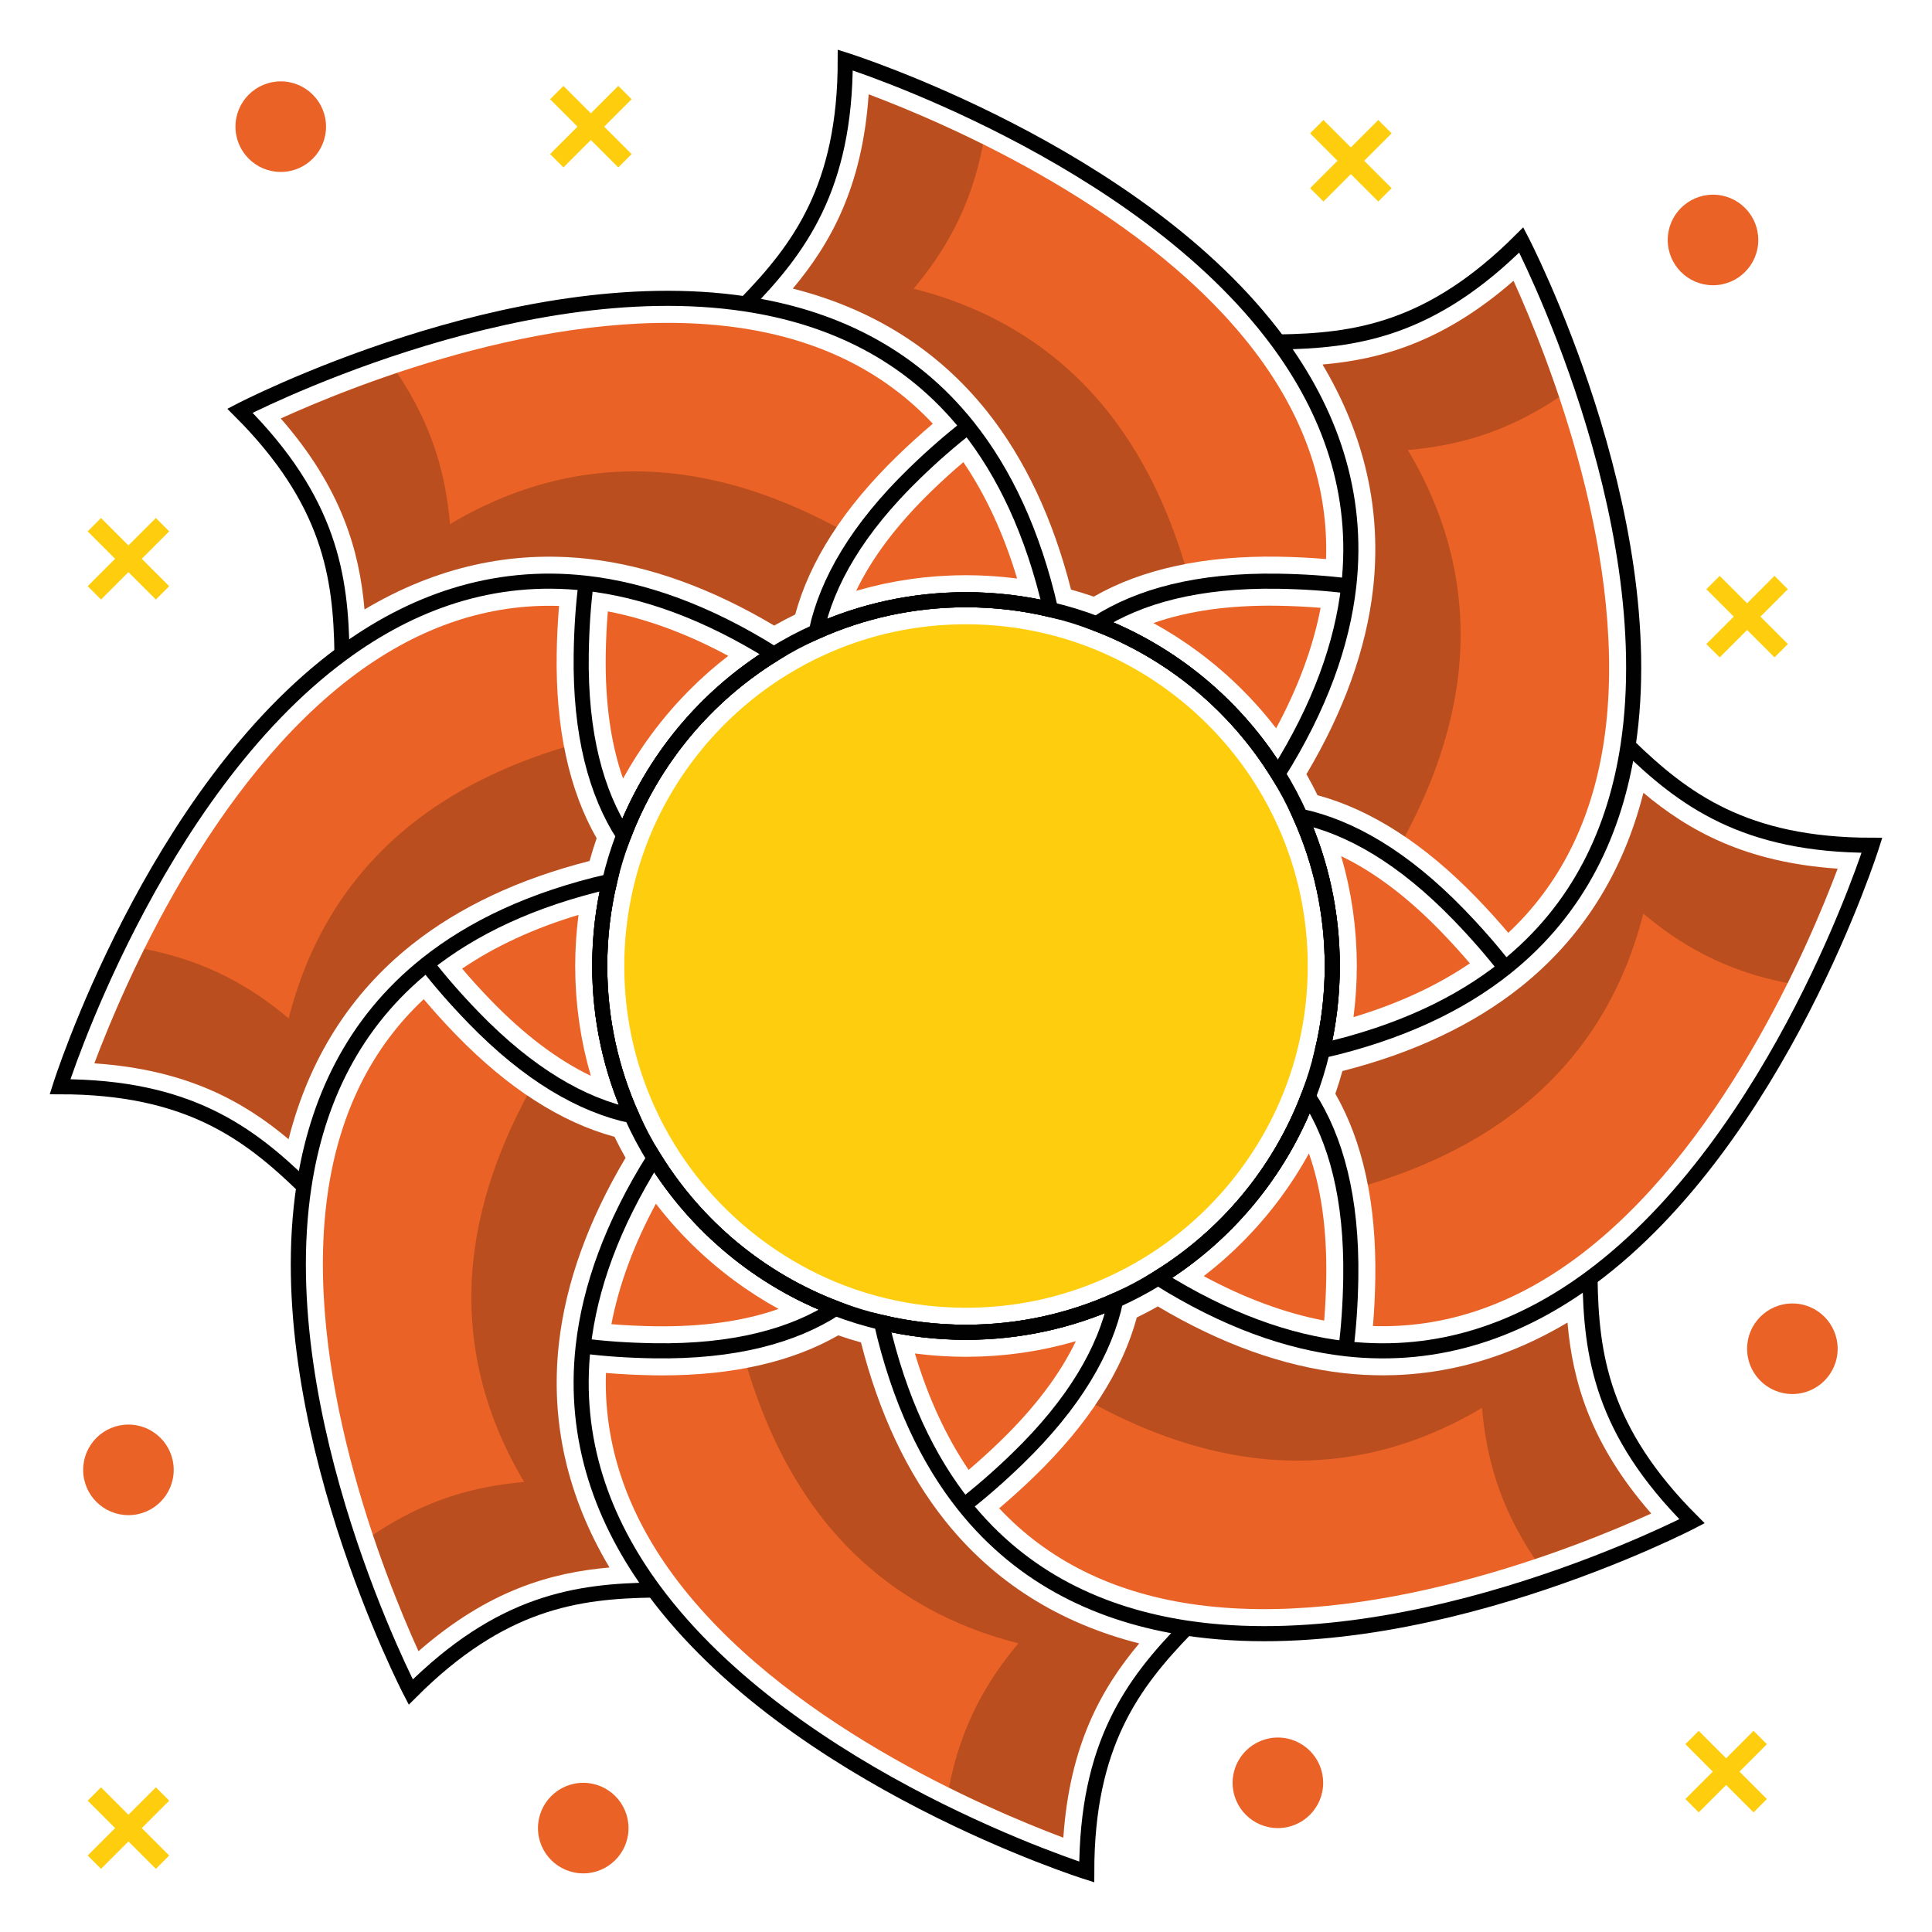 <?xml version="1.0" ?><!DOCTYPE svg  PUBLIC '-//W3C//DTD SVG 1.1//EN'  'http://www.w3.org/Graphics/SVG/1.1/DTD/svg11.dtd'><svg enable-background="new 0 0 512 512" height="512px" id="Calque_1" version="1.1" viewBox="0 0 512 512" width="512px" xml:space="preserve" xmlns="http://www.w3.org/2000/svg" xmlns:xlink="http://www.w3.org/1999/xlink"><path d="M363.892,156.029c-1.812,15.967-7.75,32.476-17.662,49.128c1.031,1.825,2.015,3.685,2.935,5.576  c14.194,3.84,28.33,12.944,42.067,27.117c2.995,3.085,5.818,6.218,8.48,9.357c13.634-12.76,22.152-29.737,25.315-50.589  c7.155-47.352-14.852-102.198-23.927-122.212c-18.579,16.22-35.154,20.845-50.603,22.19  C361.701,115.406,366.22,135.346,363.892,156.029z" fill="#EA6226"/><path d="M366.508,364.489c-3.489,0-7.001-0.198-10.536-0.597c-15.97-1.813-32.479-7.75-49.129-17.662  c-1.823,1.03-3.683,2.015-5.576,2.935c-3.838,14.192-12.941,28.328-27.115,42.067c-3.091,2.998-6.223,5.821-9.358,8.48  c12.761,13.634,29.737,22.152,50.589,25.316c47.341,7.162,102.194-14.85,122.212-23.928c-16.216-18.574-20.843-35.145-22.188-50.589  C399.809,359.799,383.435,364.489,366.508,364.489z" fill="#EA6226"/><path d="M402.971,261.585c-12.563,10.003-28.427,17.478-47.203,22.251c-0.56,2.018-1.181,4.028-1.871,6.018  c7.314,12.756,10.873,29.191,10.572,48.93c-0.069,4.387-0.289,8.598-0.623,12.635c18.658,0.604,36.694-5.384,53.67-17.894  c38.535-28.413,61.749-82.752,69.481-103.319c-24.578-1.67-39.573-10.124-51.463-20.098  C430.151,231.332,419.243,248.62,402.971,261.585z" fill="#EA6226"/><path d="M250.414,402.971c-10.002-12.561-17.477-28.425-22.249-47.202c-2.021-0.561-4.032-1.181-6.022-1.872  c-12.257,7.028-27.914,10.59-46.633,10.59c-0.761,0-1.524-0.006-2.295-0.018c-4.382-0.069-8.593-0.288-12.633-0.623  c-0.605,18.665,5.383,36.693,17.894,53.671c28.456,38.59,82.762,61.769,103.319,69.485c1.67-24.583,10.124-39.577,20.099-51.466  C280.669,430.151,263.38,419.243,250.414,402.971z" fill="#EA6226"/><path d="M148.109,355.971c1.812-15.972,7.75-32.481,17.663-49.129c-1.034-1.828-2.018-3.688-2.936-5.576  c-14.191-3.837-28.327-12.941-42.066-27.115c-2.996-3.087-5.82-6.219-8.481-9.357c-13.635,12.761-22.153,29.738-25.316,50.588  c-7.154,47.35,14.853,102.197,23.927,122.212c18.58-16.222,35.154-20.846,50.603-22.189  C150.299,396.59,145.779,376.651,148.109,355.971z" fill="#EA6226"/><path d="M156.03,148.108c15.968,1.811,32.477,7.75,49.127,17.663c1.83-1.034,3.689-2.018,5.576-2.935  c3.839-14.193,12.943-28.329,27.116-42.067c3.086-2.996,6.218-5.82,9.357-8.481c-12.761-13.634-29.738-22.153-50.589-25.314  c-47.423-7.168-102.22,14.842-122.216,23.921c16.225,18.582,20.849,35.158,22.195,50.607  C115.408,150.299,135.347,145.78,156.03,148.108z" fill="#EA6226"/><path d="M109.031,250.414c12.56-10.002,28.424-17.477,47.201-22.249c0.56-2.018,1.181-4.028,1.871-6.019  c-7.314-12.753-10.873-29.189-10.573-48.93c0.069-4.38,0.289-8.592,0.625-12.635c-18.666-0.606-36.692,5.383-53.669,17.893  c-38.535,28.416-61.75,82.754-69.483,103.321c24.581,1.67,39.574,10.125,51.463,20.1C81.849,280.67,92.757,263.38,109.031,250.414z" fill="#EA6226"/><path d="M307.509,166.169c0.269,0.155,0.54,0.303,0.808,0.46c0.157,0.093,0.315,0.185,0.473,0.278  c0.355,0.212,0.705,0.434,1.059,0.65c0.593,0.363,1.188,0.723,1.774,1.098c0.078,0.05,0.156,0.101,0.235,0.151  c0.344,0.221,0.68,0.452,1.021,0.677c0.587,0.387,1.174,0.774,1.752,1.173c0.163,0.112,0.327,0.223,0.489,0.335  c0.249,0.174,0.492,0.356,0.74,0.533c0.535,0.38,1.068,0.761,1.597,1.151c0.284,0.211,0.568,0.423,0.851,0.637  c0.25,0.188,0.499,0.378,0.747,0.569c0.388,0.299,0.774,0.601,1.159,0.905c0.388,0.308,0.772,0.62,1.156,0.933  c0.054,0.044,0.109,0.087,0.163,0.132c0.184,0.15,0.372,0.296,0.555,0.448c0.273,0.227,0.541,0.46,0.813,0.69  c0.382,0.324,0.761,0.65,1.138,0.979c0.331,0.289,0.665,0.575,0.993,0.869c0.188,0.167,0.37,0.34,0.556,0.509  c0.35,0.316,0.696,0.635,1.04,0.957c0.421,0.393,0.839,0.789,1.253,1.188c0.195,0.188,0.393,0.373,0.586,0.562  c0.225,0.22,0.446,0.444,0.669,0.667c0.466,0.464,0.924,0.935,1.381,1.407c0.239,0.248,0.485,0.488,0.723,0.738  c0.067,0.071,0.131,0.145,0.197,0.216c0.043,0.045,0.083,0.091,0.126,0.137c0.452,0.481,0.896,0.971,1.339,1.461  c0.332,0.368,0.667,0.734,0.994,1.107c0.084,0.095,0.171,0.188,0.254,0.284c0.358,0.411,0.705,0.833,1.057,1.249  c0.318,0.377,0.64,0.751,0.953,1.132c0.162,0.198,0.322,0.396,0.483,0.595c0.228,0.282,0.447,0.569,0.672,0.854  c0.041,0.051,0.082,0.103,0.122,0.155c0.249,0.316,0.507,0.625,0.752,0.943c5.856-10.861,9.8-21.546,11.788-31.92  c-3.639-0.293-7.435-0.487-11.394-0.55c-12.732-0.193-23.725,1.348-32.91,4.594c0.035,0.019,0.069,0.04,0.104,0.06  c0.282,0.155,0.559,0.321,0.84,0.479C306.914,165.827,307.212,165.998,307.509,166.169z" fill="#EA6226"/><path d="M230.906,155.5c0.867-0.216,1.737-0.421,2.61-0.615c0.206-0.045,0.41-0.096,0.616-0.14  c1.064-0.229,2.132-0.439,3.204-0.634c0.287-0.052,0.575-0.099,0.863-0.148c0.821-0.142,1.644-0.275,2.47-0.397  c0.33-0.049,0.659-0.098,0.989-0.144c0.966-0.133,1.936-0.255,2.908-0.361c0.128-0.014,0.256-0.032,0.385-0.045  c1.093-0.115,2.19-0.209,3.291-0.29c0.31-0.023,0.621-0.041,0.931-0.061c0.833-0.054,1.668-0.098,2.505-0.132  c0.325-0.013,0.65-0.027,0.977-0.038c0.196-0.006,0.391-0.018,0.586-0.023c0.917-0.023,1.835-0.036,2.755-0.036  c0.001,0,0.002,0,0.003,0h0h0c1.08,0,2.158,0.019,3.235,0.052c0.357,0.011,0.713,0.032,1.069,0.046  c0.722,0.03,1.442,0.061,2.162,0.105c0.42,0.026,0.84,0.061,1.259,0.092c0.654,0.048,1.309,0.099,1.96,0.159  c0.442,0.041,0.884,0.088,1.324,0.135c0.632,0.067,1.263,0.138,1.893,0.216c0.214,0.026,0.429,0.045,0.643,0.073  c-3.54-11.804-8.321-22.114-14.244-30.847c-2.813,2.397-5.623,4.937-8.4,7.633c-9.118,8.838-15.812,17.703-20.009,26.479  c0.191-0.056,0.385-0.103,0.576-0.158c0.811-0.232,1.623-0.456,2.439-0.667C230.239,155.668,230.572,155.583,230.906,155.5z" fill="#EA6226"/><path d="M351.471,338.581c0.193-12.711-1.348-23.726-4.593-32.911c-0.016,0.029-0.033,0.058-0.049,0.086  c-0.199,0.362-0.41,0.717-0.613,1.076c-0.121,0.213-0.242,0.426-0.364,0.638c-0.164,0.285-0.322,0.574-0.489,0.857  c-0.085,0.144-0.168,0.288-0.254,0.432c-0.254,0.427-0.52,0.847-0.779,1.271c-0.323,0.525-0.642,1.053-0.974,1.572  c-0.051,0.08-0.102,0.161-0.153,0.241c-0.258,0.4-0.527,0.794-0.79,1.19c-0.343,0.518-0.684,1.035-1.036,1.547  c-0.127,0.184-0.251,0.369-0.379,0.553c-0.175,0.25-0.358,0.494-0.535,0.743c-0.013,0.017-0.025,0.034-0.037,0.051  c-0.35,0.492-0.7,0.983-1.059,1.469c-0.229,0.311-0.459,0.619-0.691,0.926c-0.194,0.258-0.392,0.514-0.589,0.77  c-0.271,0.353-0.544,0.703-0.82,1.052c-0.345,0.438-0.696,0.869-1.049,1.301c-0.182,0.224-0.358,0.451-0.543,0.673  c-0.197,0.237-0.401,0.471-0.601,0.707c-0.369,0.436-0.742,0.868-1.118,1.298c-0.255,0.291-0.507,0.586-0.765,0.874  c-0.174,0.195-0.352,0.386-0.527,0.579c-0.342,0.377-0.687,0.75-1.034,1.122c-0.356,0.382-0.716,0.76-1.078,1.137  c-0.2,0.207-0.396,0.418-0.598,0.624c-0.242,0.247-0.489,0.49-0.733,0.735c-0.413,0.413-0.831,0.82-1.251,1.227  c-0.28,0.271-0.554,0.551-0.837,0.819c-0.062,0.059-0.126,0.114-0.188,0.172c-0.069,0.066-0.143,0.13-0.213,0.195  c-0.429,0.402-0.865,0.797-1.301,1.192c-0.404,0.366-0.807,0.734-1.217,1.095c-0.104,0.093-0.208,0.188-0.313,0.279  c-0.36,0.313-0.73,0.616-1.095,0.925c-0.43,0.363-0.855,0.729-1.291,1.087c-0.175,0.144-0.352,0.286-0.528,0.429  c-0.313,0.253-0.632,0.498-0.947,0.747c-0.348,0.274-0.687,0.557-1.037,0.826c10.859,5.856,21.545,9.799,31.921,11.787  C351.216,346.338,351.408,342.543,351.471,338.581z" fill="#EA6226"/><path d="M261.585,109.03c10.003,12.565,17.479,28.429,22.251,47.202c2.016,0.56,4.025,1.18,6.018,1.871  c12.757-7.316,29.195-10.882,48.93-10.574c4.384,0.07,8.596,0.29,12.636,0.625c0.605-18.667-5.384-36.695-17.894-53.668  c-28.455-38.591-82.763-61.771-103.321-69.488c-1.669,24.584-10.124,39.579-20.099,51.468  C231.33,81.848,248.62,92.756,261.585,109.03z" fill="#EA6226"/><path d="M313.976,149.536c-9.09,1.73-17.16,4.61-24.119,8.61c-1.99-0.7-4-1.32-6.01-1.87  c-4.781-18.78-12.25-34.64-22.25-47.21c-12.971-16.27-30.261-27.18-51.481-32.56c9.97-11.891,18.43-26.891,20.101-51.471  c6.979,2.62,17.869,7.04,30.31,13.221c-3.311,17.04-10.371,28.659-18.411,38.25c21.219,5.38,38.51,16.29,51.481,32.56  C302.377,120.107,309.207,133.677,313.976,149.536z" opacity="0.2"/><path d="M221.714,139.723c-5.204,7.651-8.874,15.394-10.966,23.143c-1.903,0.912-3.762,1.895-5.572,2.927  c-16.66-9.899-33.156-15.832-49.115-17.649c-20.677-2.332-40.617,2.179-59.426,13.379c-1.358-15.458-5.983-32.046-22.182-50.608  c6.788-3.083,17.613-7.657,30.781-12.084c9.708,14.39,12.932,27.598,14.029,40.065c18.808-11.2,38.75-15.712,59.425-13.379  C192.702,127.115,207.127,131.882,221.714,139.723z" opacity="0.2"/><path d="M149.536,198.024c1.73,9.09,4.61,17.16,8.61,24.119c-0.701,1.99-1.32,4-1.871,6.01  c-18.78,4.781-34.639,12.25-47.209,22.25c-16.27,12.972-27.18,30.262-32.56,51.48c-11.891-9.969-26.891-18.43-51.471-20.1  c2.62-6.979,7.04-17.869,13.221-30.311c17.04,3.311,28.659,10.371,38.25,18.41c5.379-21.219,16.29-38.51,32.559-51.48  C120.106,209.623,133.677,202.793,149.536,198.024z" opacity="0.2"/><path d="M139.723,290.286c7.65,5.204,15.394,8.874,23.143,10.966c0.912,1.903,1.895,3.762,2.927,5.572  c-9.898,16.66-15.832,33.155-17.649,49.115c-2.332,20.677,2.179,40.617,13.379,59.426c-15.457,1.358-32.046,5.982-50.607,22.183  c-3.083-6.788-7.658-17.613-12.084-30.781c14.39-9.708,27.599-12.932,40.064-14.029c-11.2-18.808-15.711-38.749-13.379-59.425  C127.115,319.298,131.881,304.872,139.723,290.286z" opacity="0.2"/><path d="M198.024,362.464c9.089-1.729,17.16-4.61,24.119-8.61c1.991,0.701,4,1.32,6.009,1.871  c4.781,18.779,12.25,34.639,22.25,47.209c12.972,16.27,30.262,27.18,51.48,32.56c-9.969,11.891-18.43,26.891-20.1,51.471  c-6.979-2.62-17.869-7.04-30.311-13.221c3.311-17.04,10.371-28.659,18.41-38.25c-21.219-5.38-38.51-16.29-51.481-32.559  C209.623,391.894,202.792,378.323,198.024,362.464z" opacity="0.2"/><path d="M290.286,372.277c5.204-7.649,8.874-15.394,10.966-23.143c1.903-0.912,3.762-1.895,5.572-2.926  c16.66,9.897,33.155,15.831,49.115,17.647c20.677,2.332,40.617-2.179,59.426-13.379c1.358,15.457,5.982,32.047,22.183,50.608  c-6.788,3.082-17.614,7.657-30.781,12.084c-9.708-14.391-12.932-27.599-14.029-40.064c-18.808,11.199-38.749,15.712-59.425,13.38  C319.298,384.885,304.872,380.119,290.286,372.277z" opacity="0.2"/><path d="M362.464,313.976c-1.729-9.089-4.61-17.159-8.61-24.118c0.701-1.99,1.32-3.999,1.871-6.009  c18.779-4.782,34.639-12.25,47.209-22.251c16.27-12.972,27.18-30.261,32.56-51.481c11.891,9.969,26.891,18.431,51.471,20.1  c-2.62,6.979-7.04,17.87-13.221,30.311c-17.04-3.312-28.659-10.371-38.25-18.41c-5.38,21.218-16.29,38.509-32.559,51.481  C391.893,302.377,378.323,309.208,362.464,313.976z" opacity="0.2"/><path d="M372.276,221.714c-7.65-5.204-15.394-8.873-23.143-10.965c-0.912-1.903-1.895-3.761-2.926-5.572  c9.897-16.66,15.831-33.155,17.647-49.115c2.332-20.677-2.179-40.617-13.379-59.426c15.457-1.358,32.047-5.982,50.608-22.182  c3.082,6.788,7.657,17.614,12.084,30.781c-14.391,9.708-27.599,12.931-40.064,14.029c11.199,18.808,15.711,38.749,13.38,59.425  C384.885,192.702,380.119,207.128,372.276,221.714z" opacity="0.2"/><path d="M281.116,356.496c-0.887,0.221-1.777,0.431-2.67,0.629c-0.19,0.042-0.38,0.088-0.57,0.129  c-1.068,0.23-2.142,0.441-3.219,0.637c-0.281,0.052-0.563,0.097-0.846,0.146c-0.826,0.144-1.654,0.276-2.484,0.399  c-0.328,0.049-0.655,0.098-0.984,0.143c-0.966,0.134-1.935,0.255-2.906,0.361c-0.13,0.015-0.259,0.032-0.39,0.046  c-1.093,0.115-2.19,0.21-3.29,0.29c-0.31,0.023-0.62,0.041-0.931,0.061c-0.832,0.054-1.666,0.098-2.502,0.132  c-0.327,0.014-0.653,0.028-0.98,0.038c-1.112,0.035-2.226,0.059-3.344,0.059c-1.081,0-2.161-0.02-3.239-0.053  c-0.348-0.011-0.694-0.031-1.042-0.045c-0.731-0.03-1.462-0.062-2.191-0.106c-0.412-0.025-0.823-0.06-1.234-0.09  c-0.664-0.049-1.326-0.1-1.987-0.161c-0.437-0.041-0.871-0.088-1.307-0.134c-0.633-0.066-1.265-0.138-1.896-0.216  c-0.216-0.027-0.433-0.046-0.648-0.074c3.541,11.806,8.32,22.115,14.242,30.847c2.811-2.396,5.621-4.936,8.403-7.634  c9.117-8.837,15.811-17.701,20.008-26.479c-0.17,0.05-0.341,0.091-0.511,0.14c-0.842,0.242-1.686,0.474-2.532,0.693  C281.75,356.335,281.433,356.417,281.116,356.496z" fill="#EA6226"/><path d="M359.565,256L359.565,256c0,1.081-0.02,2.16-0.053,3.237c-0.011,0.352-0.031,0.702-0.046,1.054  c-0.029,0.728-0.061,1.456-0.105,2.182c-0.025,0.413-0.06,0.823-0.09,1.235c-0.049,0.662-0.1,1.324-0.161,1.985  c-0.041,0.437-0.087,0.872-0.134,1.309c-0.066,0.634-0.138,1.267-0.217,1.898c-0.026,0.214-0.045,0.431-0.073,0.645  c11.806-3.54,22.114-8.321,30.846-14.243c-2.397-2.813-4.937-5.624-7.632-8.4c-8.837-9.118-17.702-15.811-26.479-20.009  c0.052,0.176,0.095,0.354,0.146,0.531c0.238,0.832,0.468,1.666,0.685,2.502c0.084,0.323,0.167,0.646,0.248,0.97  c0.219,0.875,0.426,1.754,0.621,2.635c0.044,0.201,0.093,0.4,0.136,0.601c0.229,1.065,0.439,2.134,0.635,3.207  c0.053,0.288,0.099,0.577,0.148,0.865c0.143,0.819,0.274,1.64,0.396,2.463c0.049,0.333,0.099,0.665,0.145,0.998  c0.133,0.959,0.253,1.921,0.358,2.886c0.015,0.136,0.034,0.271,0.048,0.407c0.115,1.091,0.209,2.187,0.29,3.285  c0.023,0.312,0.041,0.625,0.062,0.938c0.053,0.83,0.097,1.661,0.131,2.494c0.014,0.328,0.028,0.656,0.038,0.985  c0.035,1.11,0.059,2.223,0.059,3.339C359.565,255.997,359.565,255.998,359.565,256L359.565,256z" fill="#EA6226"/><path d="M293.035,338.666c0.002-0.001,0.003-0.002,0.005-0.003c3.611-1.617,7.123-3.479,10.438-5.536  c0.003-0.002,0.007-0.003,0.01-0.005l0.004-0.003v-0.001c16.916-10.438,30.113-26.376,37.16-44.876l0.012-0.031  c1.412-3.685,2.575-7.47,3.457-11.25c0.001-0.005,0.003-0.009,0.004-0.014l0.005-0.021v-0.001  c1.616-6.775,2.437-13.816,2.437-20.926c0-12.899-2.658-25.358-7.899-37.034c-0.001-0.002-0.003-0.005-0.004-0.007  c-1.612-3.604-3.474-7.115-5.534-10.437c-0.001-0.001-0.002-0.003-0.003-0.005l-0.005-0.008c0,0-0.001-0.001-0.001-0.001  c-0.652-1.057-1.326-2.099-2.021-3.126c-10.419-15.414-25.51-27.425-42.854-34.032c-0.004-0.002-0.009-0.003-0.013-0.004  c-3.697-1.417-7.486-2.582-11.262-3.461l-0.042-0.01h-0.001c-6.774-1.617-13.815-2.437-20.927-2.437c-12.9,0-25.36,2.658-37.032,7.9  v0c0,0-0.001,0-0.001,0l-0.01,0.004c0,0,0,0-0.001,0c-3.581,1.6-7.093,3.462-10.436,5.534l-0.011,0.007  c-16.917,10.438-30.114,26.375-37.161,44.875l-0.001,0c-0.001,0.004-0.002,0.009-0.004,0.013c-1.413,3.688-2.577,7.475-3.459,11.254  l-0.012,0.051c0,0,0,0,0,0.001c-0.135,0.564-0.255,1.132-0.379,1.7c-1.36,6.246-2.057,12.702-2.057,19.225  c0,0.807,0.01,1.611,0.031,2.414c0.311,12.045,2.954,23.679,7.867,34.618l0.004,0.01c0,0.001,0,0.001,0.001,0.002  c1.603,3.585,3.463,7.095,5.531,10.429l0.01,0.017c6.889,11.163,16.183,20.692,27.016,27.918c5.583,3.724,11.568,6.848,17.86,9.244  l0.042,0.016c3.676,1.408,7.458,2.57,11.241,3.452c0.004,0.001,0.009,0.003,0.013,0.004l0.021,0.005l0-0.001  c6.775,1.616,13.816,2.437,20.925,2.437C268.901,346.564,281.361,343.906,293.035,338.666L293.035,338.666L293.035,338.666z" fill="#FECD0E"/><path d="M204.552,345.865c-0.294-0.169-0.591-0.332-0.883-0.504c-0.146-0.086-0.292-0.171-0.437-0.257  c-0.396-0.236-0.785-0.482-1.178-0.724c-0.555-0.341-1.112-0.677-1.661-1.027c-0.082-0.053-0.164-0.104-0.246-0.157  c-0.364-0.234-0.721-0.479-1.082-0.719c-0.562-0.371-1.124-0.741-1.678-1.123c-0.167-0.116-0.336-0.229-0.503-0.346  c-0.257-0.18-0.508-0.367-0.763-0.549c-0.522-0.371-1.043-0.743-1.559-1.124c-0.29-0.214-0.577-0.43-0.864-0.646  c-0.255-0.192-0.509-0.387-0.762-0.582c-0.38-0.293-0.758-0.588-1.135-0.886c-0.396-0.313-0.789-0.633-1.181-0.952  c-0.036-0.029-0.072-0.058-0.107-0.087c-0.201-0.165-0.406-0.323-0.606-0.489c-0.268-0.223-0.53-0.451-0.795-0.677  c-0.387-0.327-0.77-0.658-1.151-0.991c-0.327-0.284-0.655-0.566-0.978-0.854c-0.193-0.173-0.382-0.351-0.574-0.525  c-0.346-0.313-0.689-0.63-1.031-0.949c-0.417-0.389-0.832-0.781-1.243-1.178c-0.201-0.193-0.405-0.385-0.604-0.58  c-0.22-0.216-0.437-0.436-0.655-0.652c-0.473-0.471-0.938-0.948-1.401-1.428c-0.231-0.239-0.469-0.472-0.697-0.713  c-0.104-0.108-0.202-0.223-0.305-0.332c-0.007-0.008-0.014-0.016-0.021-0.022c-0.464-0.494-0.919-0.996-1.374-1.5  c-0.318-0.353-0.639-0.703-0.953-1.061c-0.09-0.103-0.183-0.201-0.273-0.304c-0.374-0.429-0.734-0.868-1.101-1.304  c-0.297-0.352-0.598-0.7-0.89-1.057c-0.166-0.202-0.33-0.404-0.494-0.607c-0.232-0.288-0.457-0.581-0.687-0.871  c-0.066-0.085-0.133-0.169-0.199-0.253c-0.219-0.28-0.447-0.552-0.664-0.834c-5.857,10.859-9.8,21.545-11.789,31.922  c3.637,0.293,7.432,0.486,11.39,0.549c12.717,0.191,23.727-1.348,32.913-4.593c-0.029-0.016-0.057-0.033-0.086-0.05  c-0.347-0.19-0.687-0.393-1.032-0.588C204.991,346.115,204.771,345.99,204.552,345.865z" fill="#EA6226"/><path d="M166.622,203.696c0.096-0.164,0.192-0.327,0.289-0.49c0.206-0.346,0.422-0.686,0.632-1.029  c0.369-0.604,0.735-1.208,1.116-1.804c0.048-0.074,0.095-0.148,0.143-0.223c0.222-0.345,0.455-0.683,0.681-1.026  c0.387-0.587,0.774-1.173,1.174-1.752c0.113-0.165,0.225-0.33,0.339-0.494c0.171-0.246,0.352-0.485,0.525-0.73  c0.38-0.535,0.761-1.069,1.151-1.597c0.213-0.288,0.428-0.575,0.645-0.861c0.188-0.249,0.376-0.496,0.566-0.742  c0.298-0.387,0.598-0.771,0.9-1.153c0.311-0.393,0.627-0.781,0.943-1.169c0.042-0.051,0.082-0.103,0.124-0.153  c0.152-0.185,0.297-0.374,0.45-0.558c0.226-0.272,0.458-0.538,0.687-0.808c0.325-0.383,0.653-0.764,0.984-1.143  c0.289-0.331,0.575-0.665,0.868-0.992c0.167-0.187,0.339-0.37,0.508-0.556c0.316-0.348,0.634-0.694,0.955-1.038  c0.394-0.422,0.791-0.841,1.191-1.256c0.188-0.195,0.374-0.393,0.563-0.586c0.217-0.222,0.438-0.441,0.658-0.661  c0.473-0.474,0.952-0.941,1.433-1.406c0.24-0.231,0.472-0.469,0.714-0.698c0.088-0.083,0.18-0.163,0.268-0.246  c0.025-0.024,0.052-0.047,0.077-0.07c0.499-0.469,1.005-0.928,1.513-1.387c0.352-0.317,0.702-0.637,1.058-0.95  c0.097-0.085,0.191-0.174,0.289-0.259c0.438-0.383,0.889-0.753,1.334-1.128c0.342-0.288,0.681-0.58,1.026-0.864  c0.209-0.172,0.42-0.342,0.63-0.513c0.269-0.217,0.543-0.427,0.814-0.642c0.116-0.092,0.231-0.183,0.347-0.274  c0.262-0.206,0.518-0.419,0.782-0.623c-10.861-5.857-21.546-9.8-31.92-11.789c-0.294,3.64-0.487,7.436-0.55,11.392  c-0.193,12.711,1.348,23.726,4.593,32.911c0.021-0.039,0.044-0.077,0.066-0.116c0.133-0.242,0.275-0.478,0.41-0.719  c0.196-0.349,0.396-0.697,0.595-1.043C166.336,204.199,166.475,203.945,166.622,203.696z" fill="#EA6226"/><path d="M152.535,251.709c0.029-0.728,0.061-1.455,0.105-2.181c0.026-0.415,0.06-0.828,0.09-1.241  c0.048-0.663,0.1-1.325,0.161-1.985c0.04-0.432,0.086-0.863,0.131-1.294c0.068-0.644,0.14-1.286,0.22-1.927  c0.026-0.208,0.044-0.417,0.071-0.625c-11.806,3.541-22.115,8.321-30.847,14.243c2.397,2.813,4.937,5.623,7.634,8.402  c8.838,9.118,17.702,15.812,26.479,20.008c-0.05-0.171-0.092-0.345-0.141-0.516c-0.242-0.84-0.473-1.683-0.692-2.529  c-0.082-0.313-0.162-0.627-0.241-0.941c-0.223-0.895-0.435-1.792-0.634-2.692c-0.041-0.183-0.085-0.364-0.125-0.547  c-0.23-1.071-0.442-2.147-0.638-3.227c-0.05-0.278-0.095-0.557-0.144-0.835c-0.144-0.831-0.278-1.664-0.402-2.499  c-0.048-0.324-0.096-0.647-0.141-0.973c-0.135-0.974-0.257-1.949-0.364-2.929c-0.013-0.123-0.03-0.245-0.043-0.368  c-0.115-1.096-0.209-2.194-0.291-3.296c-0.022-0.309-0.04-0.617-0.06-0.925c-0.054-0.835-0.098-1.671-0.132-2.51  c-0.013-0.325-0.027-0.65-0.038-0.977c-0.035-1.112-0.058-2.228-0.058-3.346c0-1.082,0.019-2.162,0.052-3.24  C152.5,252.409,152.52,252.059,152.535,251.709z" fill="#EA6226"/><g><path d="   M290.557,165.275c-3.922-1.503-7.969-2.757-12.12-3.724" fill="none" stroke="#000000" stroke-linecap="round" stroke-linejoin="round" stroke-miterlimit="10" stroke-width="4"/><path d="   M165.274,221.443c-1.504,3.923-2.756,7.969-3.725,12.122" fill="none" stroke="#000000" stroke-linecap="round" stroke-linejoin="round" stroke-miterlimit="10" stroke-width="4"/><path d="   M173.35,306.905c-2.221-3.58-4.208-7.322-5.944-11.209" fill="none" stroke="#000000" stroke-linecap="round" stroke-linejoin="round" stroke-miterlimit="10" stroke-width="4"/><path d="   M216.304,167.407c-3.886,1.736-7.628,3.725-11.209,5.943" fill="none" stroke="#000000" stroke-linecap="round" stroke-linejoin="round" stroke-miterlimit="10" stroke-width="4"/><path d="   M233.565,350.449c-4.154-0.967-8.201-2.219-12.121-3.723" fill="none" stroke="#000000" stroke-linecap="round" stroke-linejoin="round" stroke-miterlimit="10" stroke-width="4"/><path d="   M306.904,338.651c-3.581,2.223-7.324,4.207-11.208,5.945" fill="none" stroke="#000000" stroke-linecap="round" stroke-linejoin="round" stroke-miterlimit="10" stroke-width="4"/><path d="   M344.595,216.304c-1.738-3.886-3.723-7.626-5.944-11.208" fill="none" stroke="#000000" stroke-linecap="round" stroke-linejoin="round" stroke-miterlimit="10" stroke-width="4"/><path d="   M350.45,278.436c-0.968,4.154-2.221,8.201-3.725,12.121" fill="none" stroke="#000000" stroke-linecap="round" stroke-linejoin="round" stroke-miterlimit="10" stroke-width="4"/><path d="M216.304,167.407   c12.122-5.443,25.55-8.471,39.695-8.471c7.716,0,15.237,0.896,22.437,2.615" fill="none" stroke="#010101" stroke-miterlimit="10" stroke-width="4"/><path d="M290.557,165.275   c20.071,7.646,36.957,21.772,48.094,39.821c11.226-17.906,17.045-34.485,18.782-49.795c2.81-24.959-5.281-46.498-18.676-64.672   c-37.046-50.242-114.755-74.719-114.755-74.719c0,33.84-12.21,50.009-26.409,64.637" fill="none" stroke="#010101" stroke-miterlimit="10" stroke-width="4"/><path d="M155.301,154.567   c-0.733,5.729-1.164,11.943-1.272,18.748c-0.32,21.163,3.922,36.795,11.245,48.128c7.646-20.07,21.772-36.955,39.821-48.093" fill="none" stroke="#010101" stroke-miterlimit="10" stroke-width="4"/><path d="M165.274,221.443   c7.646-20.07,21.772-36.955,39.821-48.093" fill="none" stroke="#010101" stroke-miterlimit="10" stroke-width="4"/><path d="M216.304,167.407   c12.122-5.443,25.55-8.471,39.695-8.471c7.716,0,15.237,0.896,22.437,2.615c-4.728-20.574-12.34-36.419-21.936-48.471   c-15.648-19.643-36.599-29.15-58.908-32.533c-61.736-9.329-134.002,28.307-134.002,28.307   c23.939,23.939,26.751,44.012,27.037,64.387" fill="none" stroke="#010101" stroke-miterlimit="10" stroke-width="4"/><path d="M113.082,255.501   c3.546,4.546,7.628,9.255,12.355,14.126c14.717,15.184,28.772,23.242,41.969,26.068c-5.444-12.119-8.47-25.549-8.47-39.695   c0-7.717,0.895-15.236,2.613-22.436" fill="none" stroke="#010101" stroke-miterlimit="10" stroke-width="4"/><path d="M161.55,233.565   c-1.719,7.199-2.613,14.719-2.613,22.436c0,14.146,3.025,27.574,8.47,39.695" fill="none" stroke="#010101" stroke-miterlimit="10" stroke-width="4"/><path d="M165.274,221.443   c7.646-20.07,21.772-36.955,39.821-48.093c-17.905-11.228-34.484-17.046-49.794-18.783c-24.959-2.811-46.498,5.282-64.672,18.676   C40.387,210.29,15.91,287.996,15.91,287.996c33.841,0,50.009,12.211,64.636,26.41" fill="none" stroke="#010101" stroke-miterlimit="10" stroke-width="4"/><path d="M173.35,306.905   c11.137,18.047,28.021,32.176,48.094,39.822c-11.334,7.322-26.966,11.566-48.13,11.244c-6.804-0.107-13.017-0.537-18.747-1.271" fill="none" stroke="#010101" stroke-miterlimit="10" stroke-width="4"/><path d="M173.35,306.905   c11.137,18.047,28.021,32.176,48.094,39.822" fill="none" stroke="#010101" stroke-miterlimit="10" stroke-width="4"/><path d="M167.406,295.696   c-5.444-12.119-8.47-25.549-8.47-39.695c0-7.717,0.895-15.236,2.613-22.436c-20.572,4.727-36.418,12.338-48.469,21.934   c-19.643,15.65-29.15,36.597-32.535,58.908c-9.327,61.736,28.309,134.002,28.309,134.002c23.939-23.939,44.012-26.75,64.387-27.035   " fill="none" stroke="#010101" stroke-miterlimit="10" stroke-width="4"/><path d="M255.499,398.92   c4.547-3.547,9.257-7.631,14.128-12.355c15.184-14.717,23.241-28.773,26.069-41.969c-12.12,5.441-25.549,8.469-39.696,8.469   c-7.718,0-15.235-0.896-22.435-2.613" fill="none" stroke="#010101" stroke-miterlimit="10" stroke-width="4"/><path d="M233.565,350.449   c7.199,1.719,14.717,2.615,22.435,2.615c14.146,0,27.575-3.027,39.696-8.469" fill="none" stroke="#010101" stroke-miterlimit="10" stroke-width="4"/><path d="M221.444,346.727   c-20.072-7.646-36.956-21.775-48.094-39.822c-11.228,17.902-17.046,34.486-18.783,49.795c-2.811,24.957,5.282,46.498,18.676,64.674   c37.046,50.24,114.753,74.717,114.753,74.717c0-33.842,12.212-50.01,26.411-64.637" fill="none" stroke="#010101" stroke-miterlimit="10" stroke-width="4"/><path d="M356.7,357.432   c0.733-5.729,1.162-11.941,1.271-18.746c0.322-21.162-3.923-36.797-11.245-48.129c-7.646,20.07-21.773,36.957-39.821,48.094" fill="none" stroke="#010101" stroke-miterlimit="10" stroke-width="4"/><path d="M306.904,338.651   c18.048-11.137,32.176-28.021,39.821-48.094" fill="none" stroke="#010101" stroke-miterlimit="10" stroke-width="4"/><path d="M295.696,344.596   c-12.12,5.441-25.549,8.469-39.696,8.469c-7.718,0-15.235-0.896-22.435-2.613c4.727,20.572,12.336,36.418,21.933,48.469   c15.65,19.643,36.598,29.15,58.908,32.535c61.735,9.328,134.002-28.309,134.002-28.309c-23.938-23.939-26.75-44.012-27.035-64.389" fill="none" stroke="#010101" stroke-miterlimit="10" stroke-width="4"/><path d="M398.92,256.502   c-3.546-4.547-7.629-9.258-12.354-14.128c-14.718-15.184-28.774-23.24-41.97-26.07c5.442,12.122,8.47,25.551,8.47,39.696   c0,7.715-0.896,15.237-2.614,22.436" fill="none" stroke="#010101" stroke-miterlimit="10" stroke-width="4"/><path d="M346.725,290.557   c-7.646,20.072-21.773,36.957-39.821,48.094c17.903,11.227,34.486,17.045,49.795,18.783c24.958,2.809,46.498-5.281,64.674-18.676   c50.241-37.045,74.717-114.752,74.717-114.752c-33.841,0-50.01-12.212-64.638-26.41" fill="none" stroke="#010101" stroke-miterlimit="10" stroke-width="4"/><path d="M357.432,155.301   c-5.729-0.733-11.942-1.163-18.748-1.272c-21.161-0.321-36.794,3.924-48.128,11.246c20.071,7.646,36.957,21.772,48.094,39.82" fill="none" stroke="#010101" stroke-miterlimit="10" stroke-width="4"/><path d="M344.595,216.304   c5.442,12.122,8.47,25.552,8.47,39.696c0,7.714-0.896,15.238-2.614,22.435" fill="none" stroke="#010101" stroke-miterlimit="10" stroke-width="4"/><path d="M290.557,165.275   c20.071,7.646,36.957,21.772,48.094,39.821" fill="none" stroke="#010101" stroke-miterlimit="10" stroke-width="4"/><path d="M344.595,216.304   c5.442,12.122,8.47,25.552,8.47,39.696c0,7.714-0.896,15.238-2.614,22.435c20.573-4.727,36.419-12.338,48.47-21.934   c19.643-15.65,29.149-36.599,32.534-58.909c9.329-61.737-28.309-134.001-28.309-134.001   c-23.939,23.938-44.012,26.749-64.387,27.035" fill="none" stroke="#010101" stroke-miterlimit="10" stroke-width="4"/><path d="M256.501,113.082   c-4.547,3.545-9.257,7.628-14.127,12.355c-15.184,14.717-23.241,28.772-26.07,41.97c12.122-5.443,25.551-8.471,39.695-8.471   c7.716,0,15.237,0.896,22.437,2.615" fill="none" stroke="#010101" stroke-miterlimit="10" stroke-width="4"/></g><circle cx="474.998" cy="357.432" fill="#EA6226" r="12"/><circle cx="453.964" cy="63.593" fill="#EA6226" r="12"/><circle cx="74.402" cy="33.566" fill="#EA6226" r="12"/><circle cx="338.651" cy="472.464" fill="#EA6226" r="12"/><circle cx="154.567" cy="484.464" fill="#EA6226" r="12"/><circle cx="34.036" cy="389.532" fill="#EA6226" r="12"/><g><line fill="none" stroke="#FECD0E" stroke-miterlimit="10" stroke-width="5" x1="466.477" x2="448.408" y1="460.464" y2="478.535"/><line fill="none" stroke="#FECD0E" stroke-miterlimit="10" stroke-width="5" x1="448.408" x2="466.477" y1="460.464" y2="478.535"/></g><g><line fill="none" stroke="#FECD0E" stroke-miterlimit="10" stroke-width="5" x1="472.033" x2="453.964" y1="154.378" y2="172.449"/><line fill="none" stroke="#FECD0E" stroke-miterlimit="10" stroke-width="5" x1="453.964" x2="472.033" y1="154.378" y2="172.449"/></g><g><line fill="none" stroke="#FECD0E" stroke-miterlimit="10" stroke-width="5" x1="367.024" x2="348.955" y1="33.566" y2="51.637"/><line fill="none" stroke="#FECD0E" stroke-miterlimit="10" stroke-width="5" x1="348.955" x2="367.024" y1="33.566" y2="51.637"/></g><g><line fill="none" stroke="#FECD0E" stroke-miterlimit="10" stroke-width="5" x1="165.615" x2="147.546" y1="24.531" y2="42.602"/><line fill="none" stroke="#FECD0E" stroke-miterlimit="10" stroke-width="5" x1="147.546" x2="165.615" y1="24.531" y2="42.602"/></g><g><line fill="none" stroke="#FECD0E" stroke-miterlimit="10" stroke-width="5" x1="43.071" x2="25.002" y1="139.048" y2="157.119"/><line fill="none" stroke="#FECD0E" stroke-miterlimit="10" stroke-width="5" x1="25.002" x2="43.071" y1="139.048" y2="157.119"/></g><g><line fill="none" stroke="#FECD0E" stroke-miterlimit="10" stroke-width="5" x1="43.071" x2="25.002" y1="475.429" y2="493.5"/><line fill="none" stroke="#FECD0E" stroke-miterlimit="10" stroke-width="5" x1="25.002" x2="43.071" y1="475.429" y2="493.5"/></g></svg>